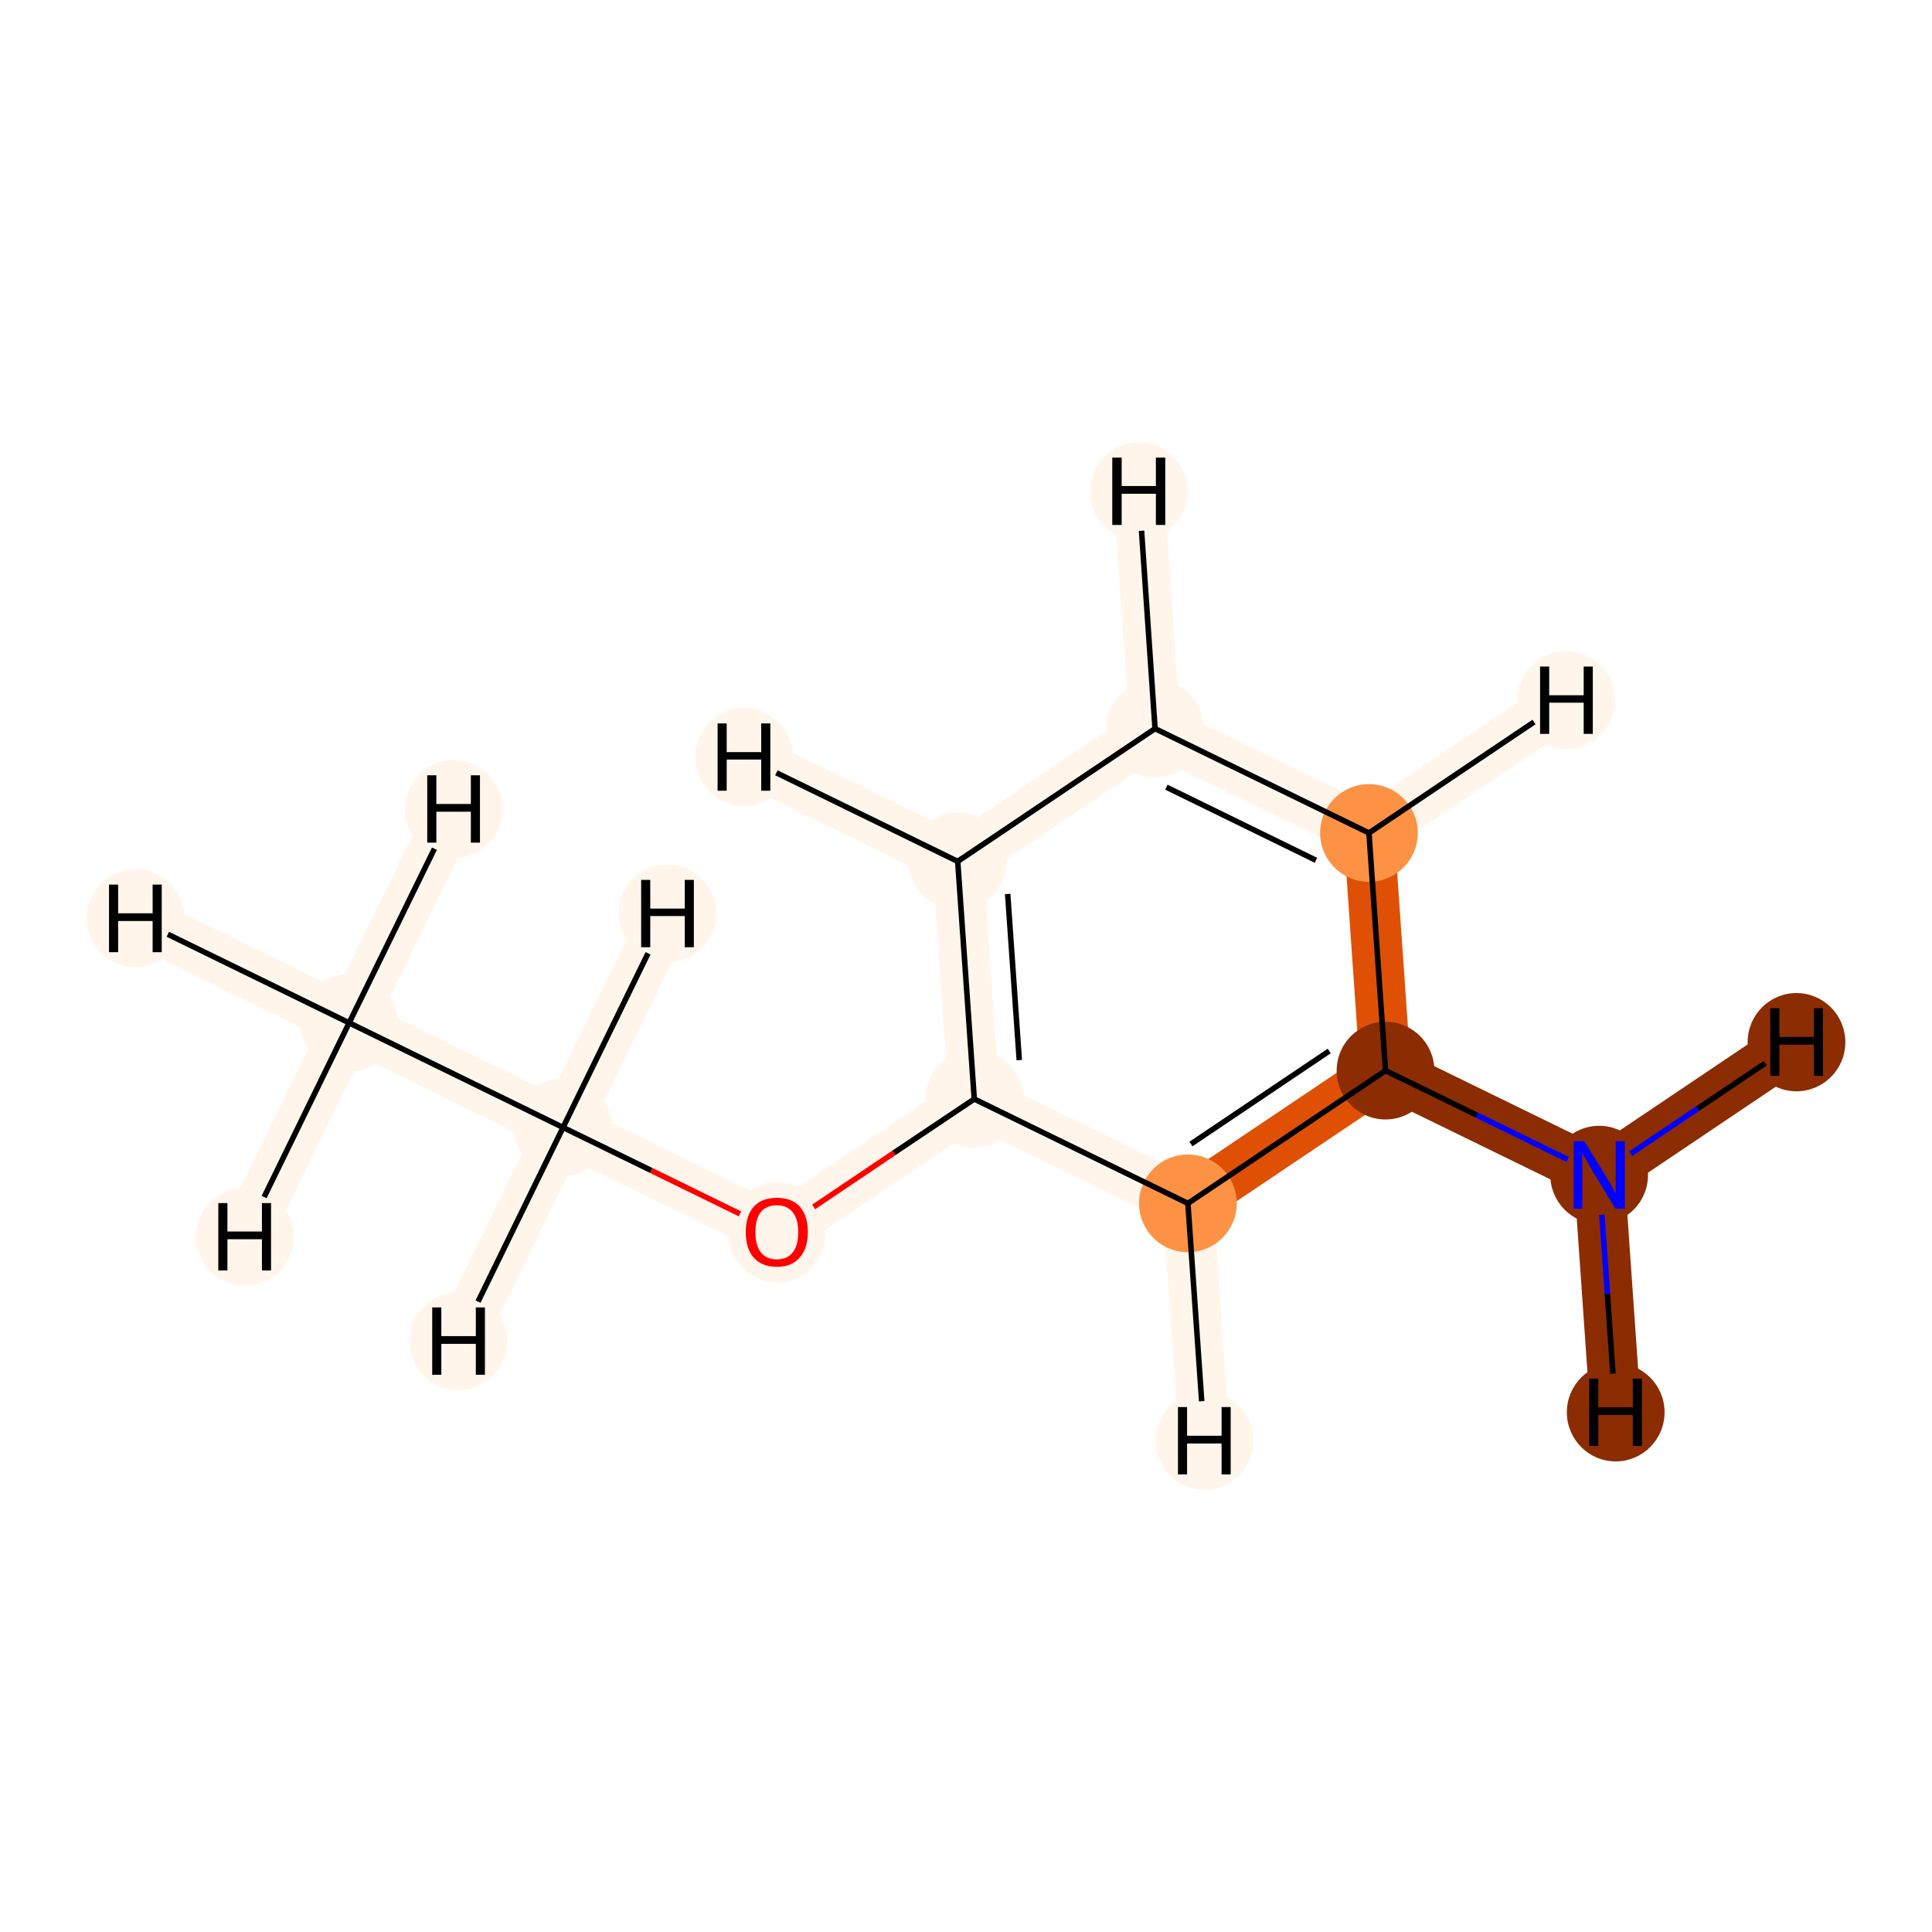 <?xml version='1.0' encoding='iso-8859-1'?>
<svg version='1.1' baseProfile='full'
              xmlns='http://www.w3.org/2000/svg'
                      xmlns:rdkit='http://www.rdkit.org/xml'
                      xmlns:xlink='http://www.w3.org/1999/xlink'
                  xml:space='preserve'
width='700px' height='700px' viewBox='0 0 700 700'>
<!-- END OF HEADER -->
<rect style='opacity:1.0;fill:#FFFFFF;stroke:none' width='700.0' height='700.0' x='0.0' y='0.0'> </rect>
<path d='M 126.5,370.6 L 204.0,408.5' style='fill:none;fill-rule:evenodd;stroke:#FFF5EB;stroke-width:18.4px;stroke-linecap:butt;stroke-linejoin:miter;stroke-opacity:1' />
<path d='M 126.5,370.6 L 49.1,332.7' style='fill:none;fill-rule:evenodd;stroke:#FFF5EB;stroke-width:18.4px;stroke-linecap:butt;stroke-linejoin:miter;stroke-opacity:1' />
<path d='M 126.5,370.6 L 164.4,293.1' style='fill:none;fill-rule:evenodd;stroke:#FFF5EB;stroke-width:18.4px;stroke-linecap:butt;stroke-linejoin:miter;stroke-opacity:1' />
<path d='M 126.5,370.6 L 88.7,448.1' style='fill:none;fill-rule:evenodd;stroke:#FFF5EB;stroke-width:18.4px;stroke-linecap:butt;stroke-linejoin:miter;stroke-opacity:1' />
<path d='M 204.0,408.5 L 281.5,446.3' style='fill:none;fill-rule:evenodd;stroke:#FFF5EB;stroke-width:18.4px;stroke-linecap:butt;stroke-linejoin:miter;stroke-opacity:1' />
<path d='M 204.0,408.5 L 241.8,331.0' style='fill:none;fill-rule:evenodd;stroke:#FFF5EB;stroke-width:18.4px;stroke-linecap:butt;stroke-linejoin:miter;stroke-opacity:1' />
<path d='M 204.0,408.5 L 166.1,485.9' style='fill:none;fill-rule:evenodd;stroke:#FFF5EB;stroke-width:18.4px;stroke-linecap:butt;stroke-linejoin:miter;stroke-opacity:1' />
<path d='M 281.5,446.3 L 353.0,398.2' style='fill:none;fill-rule:evenodd;stroke:#FFF5EB;stroke-width:18.4px;stroke-linecap:butt;stroke-linejoin:miter;stroke-opacity:1' />
<path d='M 353.0,398.2 L 347.0,312.1' style='fill:none;fill-rule:evenodd;stroke:#FFF5EB;stroke-width:18.4px;stroke-linecap:butt;stroke-linejoin:miter;stroke-opacity:1' />
<path d='M 353.0,398.2 L 430.4,436.0' style='fill:none;fill-rule:evenodd;stroke:#FFF5EB;stroke-width:18.4px;stroke-linecap:butt;stroke-linejoin:miter;stroke-opacity:1' />
<path d='M 347.0,312.1 L 418.5,264.0' style='fill:none;fill-rule:evenodd;stroke:#FFF5EB;stroke-width:18.4px;stroke-linecap:butt;stroke-linejoin:miter;stroke-opacity:1' />
<path d='M 347.0,312.1 L 269.6,274.3' style='fill:none;fill-rule:evenodd;stroke:#FFF5EB;stroke-width:18.4px;stroke-linecap:butt;stroke-linejoin:miter;stroke-opacity:1' />
<path d='M 418.5,264.0 L 496.0,301.8' style='fill:none;fill-rule:evenodd;stroke:#FFF5EB;stroke-width:18.4px;stroke-linecap:butt;stroke-linejoin:miter;stroke-opacity:1' />
<path d='M 418.5,264.0 L 412.6,178.0' style='fill:none;fill-rule:evenodd;stroke:#FFF5EB;stroke-width:18.4px;stroke-linecap:butt;stroke-linejoin:miter;stroke-opacity:1' />
<path d='M 496.0,301.8 L 502.0,387.9' style='fill:none;fill-rule:evenodd;stroke:#DF5005;stroke-width:18.4px;stroke-linecap:butt;stroke-linejoin:miter;stroke-opacity:1' />
<path d='M 496.0,301.8 L 567.5,253.7' style='fill:none;fill-rule:evenodd;stroke:#FFF5EB;stroke-width:18.4px;stroke-linecap:butt;stroke-linejoin:miter;stroke-opacity:1' />
<path d='M 502.0,387.9 L 430.4,436.0' style='fill:none;fill-rule:evenodd;stroke:#DF5005;stroke-width:18.4px;stroke-linecap:butt;stroke-linejoin:miter;stroke-opacity:1' />
<path d='M 502.0,387.9 L 579.4,425.7' style='fill:none;fill-rule:evenodd;stroke:#8C2C03;stroke-width:18.4px;stroke-linecap:butt;stroke-linejoin:miter;stroke-opacity:1' />
<path d='M 430.4,436.0 L 436.4,522.0' style='fill:none;fill-rule:evenodd;stroke:#FFF5EB;stroke-width:18.4px;stroke-linecap:butt;stroke-linejoin:miter;stroke-opacity:1' />
<path d='M 579.4,425.7 L 585.4,511.7' style='fill:none;fill-rule:evenodd;stroke:#8C2C03;stroke-width:18.4px;stroke-linecap:butt;stroke-linejoin:miter;stroke-opacity:1' />
<path d='M 579.4,425.7 L 650.9,377.6' style='fill:none;fill-rule:evenodd;stroke:#8C2C03;stroke-width:18.4px;stroke-linecap:butt;stroke-linejoin:miter;stroke-opacity:1' />
<ellipse cx='126.5' cy='370.6' rx='17.2' ry='17.2'  style='fill:#FFF5EB;fill-rule:evenodd;stroke:#FFF5EB;stroke-width:1.0px;stroke-linecap:butt;stroke-linejoin:miter;stroke-opacity:1' />
<ellipse cx='204.0' cy='408.5' rx='17.2' ry='17.2'  style='fill:#FFF5EB;fill-rule:evenodd;stroke:#FFF5EB;stroke-width:1.0px;stroke-linecap:butt;stroke-linejoin:miter;stroke-opacity:1' />
<ellipse cx='281.5' cy='446.5' rx='17.2' ry='17.7'  style='fill:#FFF5EB;fill-rule:evenodd;stroke:#FFF5EB;stroke-width:1.0px;stroke-linecap:butt;stroke-linejoin:miter;stroke-opacity:1' />
<ellipse cx='353.0' cy='398.2' rx='17.2' ry='17.2'  style='fill:#FFF5EB;fill-rule:evenodd;stroke:#FFF5EB;stroke-width:1.0px;stroke-linecap:butt;stroke-linejoin:miter;stroke-opacity:1' />
<ellipse cx='347.0' cy='312.1' rx='17.2' ry='17.2'  style='fill:#FFF5EB;fill-rule:evenodd;stroke:#FFF5EB;stroke-width:1.0px;stroke-linecap:butt;stroke-linejoin:miter;stroke-opacity:1' />
<ellipse cx='418.5' cy='264.0' rx='17.2' ry='17.2'  style='fill:#FFF5EB;fill-rule:evenodd;stroke:#FFF5EB;stroke-width:1.0px;stroke-linecap:butt;stroke-linejoin:miter;stroke-opacity:1' />
<ellipse cx='496.0' cy='301.8' rx='17.2' ry='17.2'  style='fill:#FD9244;fill-rule:evenodd;stroke:#FD9244;stroke-width:1.0px;stroke-linecap:butt;stroke-linejoin:miter;stroke-opacity:1' />
<ellipse cx='502.0' cy='387.9' rx='17.2' ry='17.2'  style='fill:#8C2C03;fill-rule:evenodd;stroke:#8C2C03;stroke-width:1.0px;stroke-linecap:butt;stroke-linejoin:miter;stroke-opacity:1' />
<ellipse cx='430.4' cy='436.0' rx='17.2' ry='17.2'  style='fill:#FD9244;fill-rule:evenodd;stroke:#FD9244;stroke-width:1.0px;stroke-linecap:butt;stroke-linejoin:miter;stroke-opacity:1' />
<ellipse cx='579.4' cy='425.7' rx='17.2' ry='17.3'  style='fill:#8C2C03;fill-rule:evenodd;stroke:#8C2C03;stroke-width:1.0px;stroke-linecap:butt;stroke-linejoin:miter;stroke-opacity:1' />
<ellipse cx='49.1' cy='332.7' rx='17.2' ry='17.3'  style='fill:#FFF5EB;fill-rule:evenodd;stroke:#FFF5EB;stroke-width:1.0px;stroke-linecap:butt;stroke-linejoin:miter;stroke-opacity:1' />
<ellipse cx='164.4' cy='293.1' rx='17.2' ry='17.3'  style='fill:#FFF5EB;fill-rule:evenodd;stroke:#FFF5EB;stroke-width:1.0px;stroke-linecap:butt;stroke-linejoin:miter;stroke-opacity:1' />
<ellipse cx='88.7' cy='448.1' rx='17.2' ry='17.3'  style='fill:#FFF5EB;fill-rule:evenodd;stroke:#FFF5EB;stroke-width:1.0px;stroke-linecap:butt;stroke-linejoin:miter;stroke-opacity:1' />
<ellipse cx='241.8' cy='331.0' rx='17.2' ry='17.3'  style='fill:#FFF5EB;fill-rule:evenodd;stroke:#FFF5EB;stroke-width:1.0px;stroke-linecap:butt;stroke-linejoin:miter;stroke-opacity:1' />
<ellipse cx='166.1' cy='485.9' rx='17.2' ry='17.3'  style='fill:#FFF5EB;fill-rule:evenodd;stroke:#FFF5EB;stroke-width:1.0px;stroke-linecap:butt;stroke-linejoin:miter;stroke-opacity:1' />
<ellipse cx='269.6' cy='274.3' rx='17.2' ry='17.3'  style='fill:#FFF5EB;fill-rule:evenodd;stroke:#FFF5EB;stroke-width:1.0px;stroke-linecap:butt;stroke-linejoin:miter;stroke-opacity:1' />
<ellipse cx='412.6' cy='178.0' rx='17.2' ry='17.3'  style='fill:#FFF5EB;fill-rule:evenodd;stroke:#FFF5EB;stroke-width:1.0px;stroke-linecap:butt;stroke-linejoin:miter;stroke-opacity:1' />
<ellipse cx='567.5' cy='253.7' rx='17.2' ry='17.3'  style='fill:#FFF5EB;fill-rule:evenodd;stroke:#FFF5EB;stroke-width:1.0px;stroke-linecap:butt;stroke-linejoin:miter;stroke-opacity:1' />
<ellipse cx='436.4' cy='522.0' rx='17.2' ry='17.3'  style='fill:#FFF5EB;fill-rule:evenodd;stroke:#FFF5EB;stroke-width:1.0px;stroke-linecap:butt;stroke-linejoin:miter;stroke-opacity:1' />
<ellipse cx='585.4' cy='511.7' rx='17.2' ry='17.3'  style='fill:#8C2C03;fill-rule:evenodd;stroke:#8C2C03;stroke-width:1.0px;stroke-linecap:butt;stroke-linejoin:miter;stroke-opacity:1' />
<ellipse cx='650.9' cy='377.6' rx='17.2' ry='17.3'  style='fill:#8C2C03;fill-rule:evenodd;stroke:#8C2C03;stroke-width:1.0px;stroke-linecap:butt;stroke-linejoin:miter;stroke-opacity:1' />
<path class='bond-0 atom-0 atom-1' d='M 126.5,370.6 L 204.0,408.5' style='fill:none;fill-rule:evenodd;stroke:#000000;stroke-width:2.0px;stroke-linecap:butt;stroke-linejoin:miter;stroke-opacity:1' />
<path class='bond-10 atom-0 atom-10' d='M 126.5,370.6 L 60.8,338.5' style='fill:none;fill-rule:evenodd;stroke:#000000;stroke-width:2.0px;stroke-linecap:butt;stroke-linejoin:miter;stroke-opacity:1' />
<path class='bond-11 atom-0 atom-11' d='M 126.5,370.6 L 157.4,307.5' style='fill:none;fill-rule:evenodd;stroke:#000000;stroke-width:2.0px;stroke-linecap:butt;stroke-linejoin:miter;stroke-opacity:1' />
<path class='bond-12 atom-0 atom-12' d='M 126.5,370.6 L 95.7,433.7' style='fill:none;fill-rule:evenodd;stroke:#000000;stroke-width:2.0px;stroke-linecap:butt;stroke-linejoin:miter;stroke-opacity:1' />
<path class='bond-1 atom-1 atom-2' d='M 204.0,408.5 L 236.0,424.1' style='fill:none;fill-rule:evenodd;stroke:#000000;stroke-width:2.0px;stroke-linecap:butt;stroke-linejoin:miter;stroke-opacity:1' />
<path class='bond-1 atom-1 atom-2' d='M 236.0,424.1 L 268.1,439.8' style='fill:none;fill-rule:evenodd;stroke:#FF0000;stroke-width:2.0px;stroke-linecap:butt;stroke-linejoin:miter;stroke-opacity:1' />
<path class='bond-13 atom-1 atom-13' d='M 204.0,408.5 L 234.8,345.4' style='fill:none;fill-rule:evenodd;stroke:#000000;stroke-width:2.0px;stroke-linecap:butt;stroke-linejoin:miter;stroke-opacity:1' />
<path class='bond-14 atom-1 atom-14' d='M 204.0,408.5 L 173.2,471.6' style='fill:none;fill-rule:evenodd;stroke:#000000;stroke-width:2.0px;stroke-linecap:butt;stroke-linejoin:miter;stroke-opacity:1' />
<path class='bond-2 atom-2 atom-3' d='M 294.8,437.3 L 323.9,417.7' style='fill:none;fill-rule:evenodd;stroke:#FF0000;stroke-width:2.0px;stroke-linecap:butt;stroke-linejoin:miter;stroke-opacity:1' />
<path class='bond-2 atom-2 atom-3' d='M 323.9,417.7 L 353.0,398.2' style='fill:none;fill-rule:evenodd;stroke:#000000;stroke-width:2.0px;stroke-linecap:butt;stroke-linejoin:miter;stroke-opacity:1' />
<path class='bond-3 atom-3 atom-4' d='M 353.0,398.2 L 347.0,312.1' style='fill:none;fill-rule:evenodd;stroke:#000000;stroke-width:2.0px;stroke-linecap:butt;stroke-linejoin:miter;stroke-opacity:1' />
<path class='bond-3 atom-3 atom-4' d='M 369.3,384.1 L 365.1,323.9' style='fill:none;fill-rule:evenodd;stroke:#000000;stroke-width:2.0px;stroke-linecap:butt;stroke-linejoin:miter;stroke-opacity:1' />
<path class='bond-9 atom-8 atom-3' d='M 430.4,436.0 L 353.0,398.2' style='fill:none;fill-rule:evenodd;stroke:#000000;stroke-width:2.0px;stroke-linecap:butt;stroke-linejoin:miter;stroke-opacity:1' />
<path class='bond-4 atom-4 atom-5' d='M 347.0,312.1 L 418.5,264.0' style='fill:none;fill-rule:evenodd;stroke:#000000;stroke-width:2.0px;stroke-linecap:butt;stroke-linejoin:miter;stroke-opacity:1' />
<path class='bond-15 atom-4 atom-15' d='M 347.0,312.1 L 281.3,280.0' style='fill:none;fill-rule:evenodd;stroke:#000000;stroke-width:2.0px;stroke-linecap:butt;stroke-linejoin:miter;stroke-opacity:1' />
<path class='bond-5 atom-5 atom-6' d='M 418.5,264.0 L 496.0,301.8' style='fill:none;fill-rule:evenodd;stroke:#000000;stroke-width:2.0px;stroke-linecap:butt;stroke-linejoin:miter;stroke-opacity:1' />
<path class='bond-5 atom-5 atom-6' d='M 422.6,285.2 L 476.8,311.7' style='fill:none;fill-rule:evenodd;stroke:#000000;stroke-width:2.0px;stroke-linecap:butt;stroke-linejoin:miter;stroke-opacity:1' />
<path class='bond-16 atom-5 atom-16' d='M 418.5,264.0 L 413.6,192.3' style='fill:none;fill-rule:evenodd;stroke:#000000;stroke-width:2.0px;stroke-linecap:butt;stroke-linejoin:miter;stroke-opacity:1' />
<path class='bond-6 atom-6 atom-7' d='M 496.0,301.8 L 502.0,387.9' style='fill:none;fill-rule:evenodd;stroke:#000000;stroke-width:2.0px;stroke-linecap:butt;stroke-linejoin:miter;stroke-opacity:1' />
<path class='bond-17 atom-6 atom-17' d='M 496.0,301.8 L 555.8,261.6' style='fill:none;fill-rule:evenodd;stroke:#000000;stroke-width:2.0px;stroke-linecap:butt;stroke-linejoin:miter;stroke-opacity:1' />
<path class='bond-7 atom-7 atom-8' d='M 502.0,387.9 L 430.4,436.0' style='fill:none;fill-rule:evenodd;stroke:#000000;stroke-width:2.0px;stroke-linecap:butt;stroke-linejoin:miter;stroke-opacity:1' />
<path class='bond-7 atom-7 atom-8' d='M 481.6,380.8 L 431.5,414.5' style='fill:none;fill-rule:evenodd;stroke:#000000;stroke-width:2.0px;stroke-linecap:butt;stroke-linejoin:miter;stroke-opacity:1' />
<path class='bond-8 atom-7 atom-9' d='M 502.0,387.9 L 535.0,404.0' style='fill:none;fill-rule:evenodd;stroke:#000000;stroke-width:2.0px;stroke-linecap:butt;stroke-linejoin:miter;stroke-opacity:1' />
<path class='bond-8 atom-7 atom-9' d='M 535.0,404.0 L 568.0,420.1' style='fill:none;fill-rule:evenodd;stroke:#0000FF;stroke-width:2.0px;stroke-linecap:butt;stroke-linejoin:miter;stroke-opacity:1' />
<path class='bond-18 atom-8 atom-18' d='M 430.4,436.0 L 435.4,507.7' style='fill:none;fill-rule:evenodd;stroke:#000000;stroke-width:2.0px;stroke-linecap:butt;stroke-linejoin:miter;stroke-opacity:1' />
<path class='bond-19 atom-9 atom-19' d='M 580.4,440.1 L 582.4,468.9' style='fill:none;fill-rule:evenodd;stroke:#0000FF;stroke-width:2.0px;stroke-linecap:butt;stroke-linejoin:miter;stroke-opacity:1' />
<path class='bond-19 atom-9 atom-19' d='M 582.4,468.9 L 584.4,497.7' style='fill:none;fill-rule:evenodd;stroke:#000000;stroke-width:2.0px;stroke-linecap:butt;stroke-linejoin:miter;stroke-opacity:1' />
<path class='bond-20 atom-9 atom-20' d='M 590.8,418.0 L 615.2,401.6' style='fill:none;fill-rule:evenodd;stroke:#0000FF;stroke-width:2.0px;stroke-linecap:butt;stroke-linejoin:miter;stroke-opacity:1' />
<path class='bond-20 atom-9 atom-20' d='M 615.2,401.6 L 639.6,385.2' style='fill:none;fill-rule:evenodd;stroke:#000000;stroke-width:2.0px;stroke-linecap:butt;stroke-linejoin:miter;stroke-opacity:1' />
<path  class='atom-2' d='M 270.2 446.4
Q 270.2 440.5, 273.1 437.2
Q 276.0 434.0, 281.5 434.0
Q 286.9 434.0, 289.8 437.2
Q 292.7 440.5, 292.7 446.4
Q 292.7 452.3, 289.7 455.7
Q 286.8 459.0, 281.5 459.0
Q 276.1 459.0, 273.1 455.7
Q 270.2 452.4, 270.2 446.4
M 281.5 456.3
Q 285.2 456.3, 287.2 453.8
Q 289.2 451.3, 289.2 446.4
Q 289.2 441.6, 287.2 439.2
Q 285.2 436.7, 281.5 436.7
Q 277.7 436.7, 275.7 439.1
Q 273.7 441.6, 273.7 446.4
Q 273.7 451.3, 275.7 453.8
Q 277.7 456.3, 281.5 456.3
' fill='#FF0000'/>
<path  class='atom-9' d='M 574.0 413.5
L 582.0 426.4
Q 582.8 427.7, 584.1 430.0
Q 585.4 432.3, 585.4 432.5
L 585.4 413.5
L 588.7 413.5
L 588.7 437.9
L 585.3 437.9
L 576.7 423.8
Q 575.7 422.1, 574.7 420.2
Q 573.6 418.3, 573.3 417.7
L 573.3 437.9
L 570.2 437.9
L 570.2 413.5
L 574.0 413.5
' fill='#0000FF'/>
<path  class='atom-10' d='M 39.5 320.5
L 42.8 320.5
L 42.8 330.9
L 55.3 330.9
L 55.3 320.5
L 58.6 320.5
L 58.6 345.0
L 55.3 345.0
L 55.3 333.7
L 42.8 333.7
L 42.8 345.0
L 39.5 345.0
L 39.5 320.5
' fill='#000000'/>
<path  class='atom-11' d='M 154.8 280.9
L 158.1 280.9
L 158.1 291.3
L 170.6 291.3
L 170.6 280.9
L 173.9 280.9
L 173.9 305.3
L 170.6 305.3
L 170.6 294.1
L 158.1 294.1
L 158.1 305.3
L 154.8 305.3
L 154.8 280.9
' fill='#000000'/>
<path  class='atom-12' d='M 79.1 435.9
L 82.4 435.9
L 82.4 446.2
L 94.9 446.2
L 94.9 435.9
L 98.2 435.9
L 98.2 460.3
L 94.9 460.3
L 94.9 449.0
L 82.4 449.0
L 82.4 460.3
L 79.1 460.3
L 79.1 435.9
' fill='#000000'/>
<path  class='atom-13' d='M 232.3 318.8
L 235.6 318.8
L 235.6 329.2
L 248.1 329.2
L 248.1 318.8
L 251.4 318.8
L 251.4 343.2
L 248.1 343.2
L 248.1 331.9
L 235.6 331.9
L 235.6 343.2
L 232.3 343.2
L 232.3 318.8
' fill='#000000'/>
<path  class='atom-14' d='M 156.6 473.7
L 159.9 473.7
L 159.9 484.1
L 172.4 484.1
L 172.4 473.7
L 175.7 473.7
L 175.7 498.1
L 172.4 498.1
L 172.4 486.9
L 159.9 486.9
L 159.9 498.1
L 156.6 498.1
L 156.6 473.7
' fill='#000000'/>
<path  class='atom-15' d='M 260.0 262.1
L 263.3 262.1
L 263.3 272.5
L 275.8 272.5
L 275.8 262.1
L 279.1 262.1
L 279.1 286.5
L 275.8 286.5
L 275.8 275.2
L 263.3 275.2
L 263.3 286.5
L 260.0 286.5
L 260.0 262.1
' fill='#000000'/>
<path  class='atom-16' d='M 403.0 165.8
L 406.4 165.8
L 406.4 176.1
L 418.8 176.1
L 418.8 165.8
L 422.2 165.8
L 422.2 190.2
L 418.8 190.2
L 418.8 178.9
L 406.4 178.9
L 406.4 190.2
L 403.0 190.2
L 403.0 165.8
' fill='#000000'/>
<path  class='atom-17' d='M 558.0 241.5
L 561.3 241.5
L 561.3 251.9
L 573.8 251.9
L 573.8 241.5
L 577.1 241.5
L 577.1 265.9
L 573.8 265.9
L 573.8 254.6
L 561.3 254.6
L 561.3 265.9
L 558.0 265.9
L 558.0 241.5
' fill='#000000'/>
<path  class='atom-18' d='M 426.8 509.8
L 430.1 509.8
L 430.1 520.2
L 442.6 520.2
L 442.6 509.8
L 445.9 509.8
L 445.9 534.2
L 442.6 534.2
L 442.6 523.0
L 430.1 523.0
L 430.1 534.2
L 426.8 534.2
L 426.8 509.8
' fill='#000000'/>
<path  class='atom-19' d='M 575.8 499.5
L 579.1 499.5
L 579.1 509.9
L 591.6 509.9
L 591.6 499.5
L 594.9 499.5
L 594.9 523.9
L 591.6 523.9
L 591.6 512.7
L 579.1 512.7
L 579.1 523.9
L 575.8 523.9
L 575.8 499.5
' fill='#000000'/>
<path  class='atom-20' d='M 641.4 365.3
L 644.7 365.3
L 644.7 375.7
L 657.2 375.7
L 657.2 365.3
L 660.5 365.3
L 660.5 389.8
L 657.2 389.8
L 657.2 378.5
L 644.7 378.5
L 644.7 389.8
L 641.4 389.8
L 641.4 365.3
' fill='#000000'/>
</svg>
